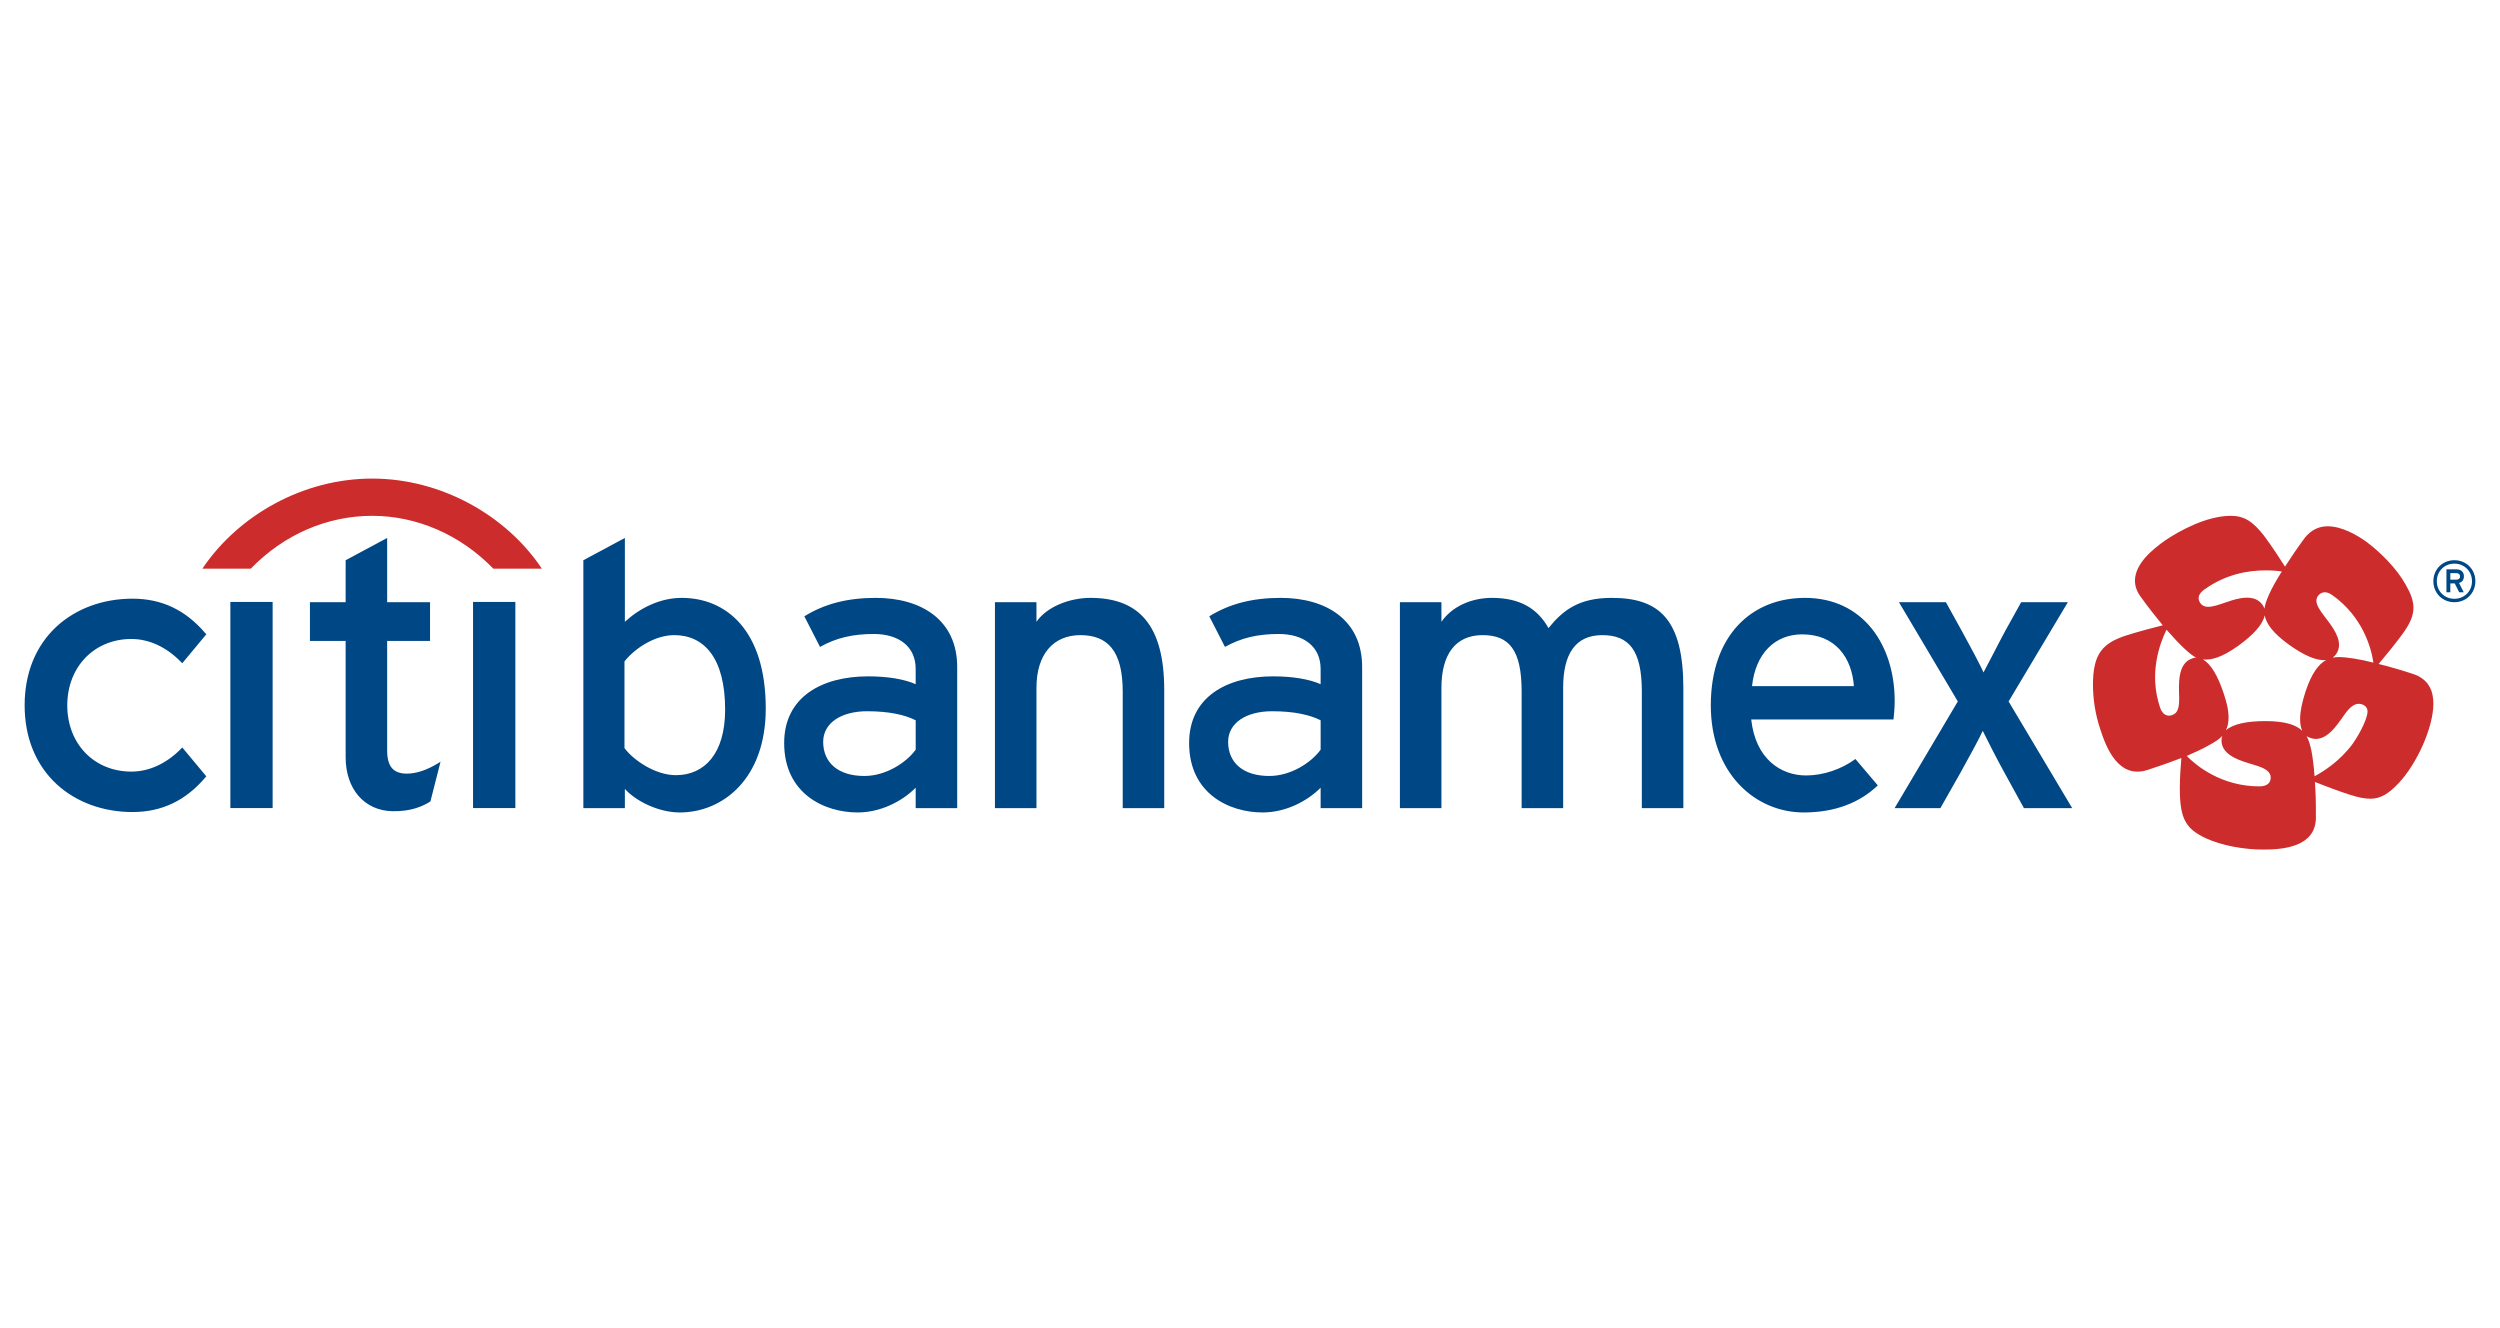 <?xml version="1.0" encoding="utf-8"?>
<!-- Generator: Adobe Illustrator 23.0.4, SVG Export Plug-In . SVG Version: 6.00 Build 0)  -->
<svg version="1.1" id="Layer_1" xmlns="http://www.w3.org/2000/svg" xmlns:xlink="http://www.w3.org/1999/xlink" x="0px" y="0px"
	 viewBox="0 0 1152 612" style="enable-background:new 0 0 1152 612;" xml:space="preserve">
<style type="text/css">
	.st0{fill:#CC2C2C;}
	.st1{fill:#004785;}
</style>
<g>
	<path class="st0" d="M1111.88,310.54c-5.19-1.71-10.7-3.33-15.82-4.58c2.73-3.18,7.35-8.85,10.78-13.49
		c3.57-4.84,5.28-8.6,5.28-12.4c0-3.24-1.24-6.61-3.61-10.71c-4.17-7.53-11.58-14.79-17.85-19.55c-4.57-3.27-11.48-7.3-18.12-7.3
		c-3.71,0-7.37,1.5-10.35,5.14c-3.26,4.4-6.46,9.07-9.26,13.44c-2.25-3.55-6.21-9.61-9.68-14.25c-5.09-6.52-9.1-9.15-15.25-9.15
		c-11.29,0-23.85,6.96-30.59,11.54c-5.43,3.92-13.62,10.44-13.62,18.42c0,2.4,0.83,4.96,2.81,7.57c3.21,4.46,6.71,8.93,10,12.91
		c-4.07,1.06-11.15,2.86-16.7,4.64c-10.93,3.53-15.46,8.38-15.46,22.7c0,6.16,0.89,13.31,3.54,21.09
		c2.68,8.26,8.42,22.56,21.66,18.21c5.24-1.68,10.59-3.58,15.53-5.47c-0.3,4.19-0.7,8.26-0.7,14.01c0,14.36,2.91,18.58,11.92,22.93
		c8,3.64,18.2,5.24,26.54,5.24c8.73,0,24.24-1.03,24.24-14.8c0-8.62-0.12-11.16-0.45-16.34c3.88,1.54,10.72,4.16,16.3,5.94
		c3.66,1.18,6.62,1.77,9.33,1.77c4.67,0,8.39-2.33,13.06-7.3c8.2-8.73,15.89-25.47,15.89-36.52
		C1121.31,318.36,1119.15,312.91,1111.88,310.54z M1015.78,271.64c10.02-7.21,20.45-8.81,28.24-8.81c3,0,5.59,0.2,7.45,0.51
		c-5.25,8.2-7.8,14.31-7.98,17.19c-0.23-0.67-1.75-5.12-8.01-5.12c-6.68,0-13.17,4.22-18.02,4.22c-3.37,0-4.33-2.78-4.33-3.99
		C1013.12,274.46,1013.79,273.01,1015.78,271.64z M1004.16,321.28c0.07,4.59-0.5,7.35-3.33,8.27c-2.05,0.66-4.36-0.03-5.52-3.67
		c-5.3-15.82,0.08-29.67,3.01-35.72c6.03,6.89,10.81,11.48,13.68,12.9c-0.54-0.06-1.06,0.01-1.75,0.33
		C1003.29,305.58,1004,315.41,1004.16,321.28z M1041.1,362.36c-17.29,0-28.94-9.37-33.44-14.02c4.14-1.85,8.06-3.61,10.79-5.25
		c1.93-1.09,3.95-2.24,5.55-3.93c-0.22,0.59-0.33,1.32-0.33,2.08c0,7.21,9.63,9.56,15.31,11.3c4.5,1.34,7.36,2.87,7.36,5.76
		C1046.34,360.45,1045.03,362.36,1041.1,362.36z M1060.84,336.72c-2.72-2.62-7.67-4.44-16.99-4.44c-8.37,0-14.92,1.32-18.16,4.25
		c0.77-1.57,1.24-3.49,1.24-6.04c0-2.94-0.68-6.26-2.23-10.88c-2.6-7.91-5.85-13.68-9.67-15.76c3.78,0.51,8.81-0.88,16.4-6.3
		c6.75-4.88,11.32-9.75,12.14-13.99c0.71,3.74,3.64,8.04,11.14,13.48c6.82,4.88,12.85,7.63,17.21,7.1
		c-3.42,1.82-6.67,5.9-9.55,14.58c-1.58,4.94-2.47,9.01-2.47,12.53C1059.87,333.38,1060.2,335.21,1060.84,336.72z M1084.17,342.67
		c-6.03,8.15-13.4,12.75-17.62,15.04c-0.36-4.78-0.9-9.05-1.54-12.19c-0.5-2.13-1.03-4.36-2.15-6.36c0.49,0.4,1.22,0.68,1.98,0.96
		c6.89,2.26,12.17-6.09,15.56-10.94c2.29-3.18,4.34-4.87,6.56-4.87c1.59,0,4.01,1.03,4.01,3.53
		C1090.96,330.36,1088.54,336.32,1084.17,342.67z M1077.78,302.78c-0.99,0-1.94,0.07-2.91,0.28c1.12-0.78,2.96-2.78,2.96-5.92
		c0-4.85-4.42-10.08-7.13-13.67c-1.97-2.61-3.3-4.79-3.3-6.67c0-2.04,1.79-3.89,3.86-3.89c1.05,0,2.21,0.43,3.58,1.4
		c14,10.01,17.84,24.32,18.82,31.04C1087.51,303.75,1081.28,302.78,1077.78,302.78z M249.68,262.03h-22.37
		c-15.29-15.76-35.38-24.34-55.85-24.34c-20.82,0.05-40.56,8.57-55.9,24.34H93.25c16.74-24.85,46.69-41.5,78.22-41.5
		C203.47,220.51,233.47,237.67,249.68,262.03z"/>
	<path class="st1" d="M1140.65,267.82c0,1.37-0.24,2.65-0.74,3.83c-0.49,1.18-1.17,2.2-2.04,3.07c-0.86,0.87-1.88,1.54-3.06,2.03
		c-1.18,0.49-2.46,0.74-3.83,0.74c-1.38,0-2.66-0.25-3.83-0.74c-1.18-0.49-2.2-1.17-3.07-2.03c-0.86-0.87-1.54-1.89-2.04-3.07
		c-0.49-1.18-0.74-2.45-0.74-3.83s0.24-2.65,0.74-3.83c0.49-1.18,1.18-2.2,2.04-3.07c0.87-0.87,1.89-1.54,3.07-2.03
		c1.18-0.49,2.45-0.74,3.83-0.74c1.37,0,2.65,0.25,3.83,0.74c1.18,0.49,2.2,1.17,3.06,2.03c0.87,0.87,1.54,1.89,2.04,3.07
		C1140.4,265.17,1140.65,266.44,1140.65,267.82z M1139.09,267.82c0-1.14-0.21-2.21-0.61-3.2c-0.41-0.99-0.99-1.85-1.72-2.58
		c-0.73-0.73-1.59-1.3-2.58-1.71s-2.05-0.61-3.19-0.61c-1.17,0-2.23,0.2-3.21,0.61c-0.99,0.41-1.84,0.98-2.57,1.71
		c-0.74,0.73-1.3,1.59-1.71,2.58c-0.41,0.99-0.62,2.06-0.62,3.2c0,1.16,0.21,2.23,0.62,3.21s0.98,1.84,1.71,2.57
		c0.74,0.73,1.59,1.31,2.57,1.71c0.98,0.41,2.05,0.61,3.21,0.61c1.14,0,2.21-0.2,3.19-0.61c1-0.41,1.86-0.98,2.58-1.71
		c0.74-0.73,1.31-1.59,1.72-2.57C1138.89,270.05,1139.09,268.98,1139.09,267.82z M1135.37,265.54c0,0.84-0.21,1.52-0.61,2.04
		c-0.41,0.52-0.96,0.87-1.63,1.07l2.16,4.26h-2.1l-2.05-4.07h-2.03v4.07h-1.79v-10.55h4.61c0.47,0,0.91,0.06,1.33,0.18
		c0.41,0.13,0.78,0.32,1.09,0.58c0.3,0.26,0.56,0.59,0.74,0.99C1135.28,264.51,1135.37,264.99,1135.37,265.54z M1133.58,265.6
		c0-0.5-0.16-0.87-0.48-1.13c-0.32-0.25-0.73-0.37-1.21-0.37h-2.78v3h2.78c0.48,0,0.89-0.12,1.21-0.36
		C1133.41,266.49,1133.58,266.12,1133.58,265.6z M314.12,275.5c-9.94,0-19.31,4.7-26.18,11.03v-38.64l-19.13,10.26v114.24h19.13
		v-8.86c5.24,5.78,15.7,10.85,25.28,10.85c19.7,0,39.64-15.36,39.64-47.9C352.86,290.32,334.54,275.5,314.12,275.5z M311.41,357.2
		c-9.4,0-19.49-6.87-23.65-12.47v-39.95c4.88-6.15,14.07-12.11,22.93-12.11c13.74,0,23.45,10.48,23.45,34.35
		C334.14,347.08,324.78,357.2,311.41,357.2z M536.48,317.98v54.41h-19.13V318.7c0-19.16-7.23-26.03-19.52-26.03
		c-12.47,0-20.23,8.86-20.23,24.22v55.5h-19.13v-94.9h19.13v9.04c4.7-6.87,15.14-11.03,24.9-11.03
		C524.56,275.5,536.48,287.76,536.48,317.98z M403.54,275.5c-13.38,0-23.86,2.89-32.9,8.5l7.23,14.1c7.41-4.16,15-5.96,24.76-5.96
		c11.57,0,19.31,5.78,19.31,16.09v7.05c-5.24-2.35-13-3.62-21.86-3.62c-21.51,0-38.74,9.58-38.74,30.73
		c0,23.32,18.49,31.99,33.86,31.99c10.3,0,20.23-4.88,26.74-11.39v9.4h19.13v-65.07C441.08,285.8,424.69,275.5,403.54,275.5z
		 M421.95,345.46c-4.34,5.97-13.72,12.11-23.66,12.11c-12.29,0-18.97-6.33-18.97-15.73c0-8.68,8.3-14.1,20.23-14.1
		c10.12,0,17.34,1.63,22.4,4.16V345.46z M590.14,275.5c-13.38,0-23.86,2.89-32.9,8.5l7.23,14.1c7.41-4.16,15-5.96,24.76-5.96
		c11.57,0,19.31,5.78,19.31,16.09v7.05c-5.24-2.35-13-3.62-21.86-3.62c-21.51,0-38.74,9.58-38.74,30.73
		c0,23.32,18.49,31.99,33.86,31.99c10.3,0,20.23-4.88,26.74-11.39v9.4h19.13v-65.07C627.68,285.8,611.29,275.5,590.14,275.5z
		 M608.55,345.46c-4.34,5.97-13.72,12.11-23.66,12.11c-12.29,0-18.97-6.33-18.97-15.73c0-8.68,8.3-14.1,20.23-14.1
		c10.12,0,17.34,1.63,22.4,4.16L608.55,345.46L608.55,345.46z M775.69,317.27v55.12h-19.13V318.7c0-19.16-5.97-26.03-18.26-26.03
		c-12.47,0-18,8.86-18,24.22v55.5h-19.13V318.7c0-19.16-5.71-26.03-18-26.03c-12.47,0-18.96,8.86-18.96,24.22v55.5h-19.13v-94.9
		h19.13v9.04c4.7-6.87,13.54-11.03,23.3-11.03c12.84,0,20.97,4.88,26.03,13.92c6.87-8.5,14.28-13.92,29.1-13.92
		C764.69,275.5,775.69,285.46,775.69,317.27z M873.07,323.04c0-25.67-14.43-47.54-41.37-47.54c-24.58,0-43.36,17.35-43.36,49.53
		c0,31.45,20.58,49.35,42.81,49.35c14.46,0,25.82-4.52,34.14-12.47l-10.32-12.17c-6.33,4.7-14.78,7.59-22.73,7.59
		c-11.57,0-23.29-7.53-25.28-25.79h65.56C872.71,329.55,873.07,326.48,873.07,323.04z M807.33,316.17
		c1.63-15.18,10.64-23.86,23.11-23.86c15.36,0,22.93,10.85,23.83,23.86H807.33z M954.87,372.39h-22.24l-9.04-16.45
		c-3.8-6.87-8.13-15.55-9.94-19.16c-1.63,3.62-6.69,12.83-10.3,19.34l-9.22,16.27h-21.09l29.12-49.17l-27.13-45.73h21.63l7.41,13.38
		c3.8,6.87,8.31,15.36,9.94,18.98c1.99-3.61,6.51-12.65,10.12-19.34l7.23-13.01h21.51l-27.31,45.73L954.87,372.39z M31,325.02
		c0,17.76,12.4,30.53,29.52,30.53c8.23,0,16.2-3.68,23.06-10.67l0.41-0.45l11.08,13.31l-0.31,0.35c-9.2,10.85-20.19,16.1-33.7,16.1
		c-13.56,0-25.92-4.53-34.92-12.79c-9.64-8.93-14.79-21.52-14.79-36.38c0-14.9,5.14-27.46,14.79-36.38
		c9-8.25,21.36-12.77,34.92-12.77c13.51,0,24.5,5.22,33.7,16.08l0.31,0.33l-11.08,13.34l-0.41-0.42
		c-6.86-7.05-14.82-10.75-23.06-10.75C43.4,294.44,31,307.33,31,325.02z M106.15,277.37h19.48v94.99h-19.48
		C106.15,372.36,106.15,277.37,106.15,277.37z M201.89,351.7l1.11-0.71l-4.67,18.32l-0.21,0.13c-3.18,1.96-8.51,4.54-17.23,4.36
		c-12.96-0.21-21.62-10.21-21.62-24.84v-53.62h-16.45v-17.85h16.45v-19.34l19.13-10.26v29.6h19.76v17.86H178.4v50.43
		c0,7.39,2.78,10.71,9.1,10.71C191.83,356.48,196.69,354.87,201.89,351.7z M217.98,277.37h19.5v94.99h-19.5V277.37z"/>
</g>
</svg>
